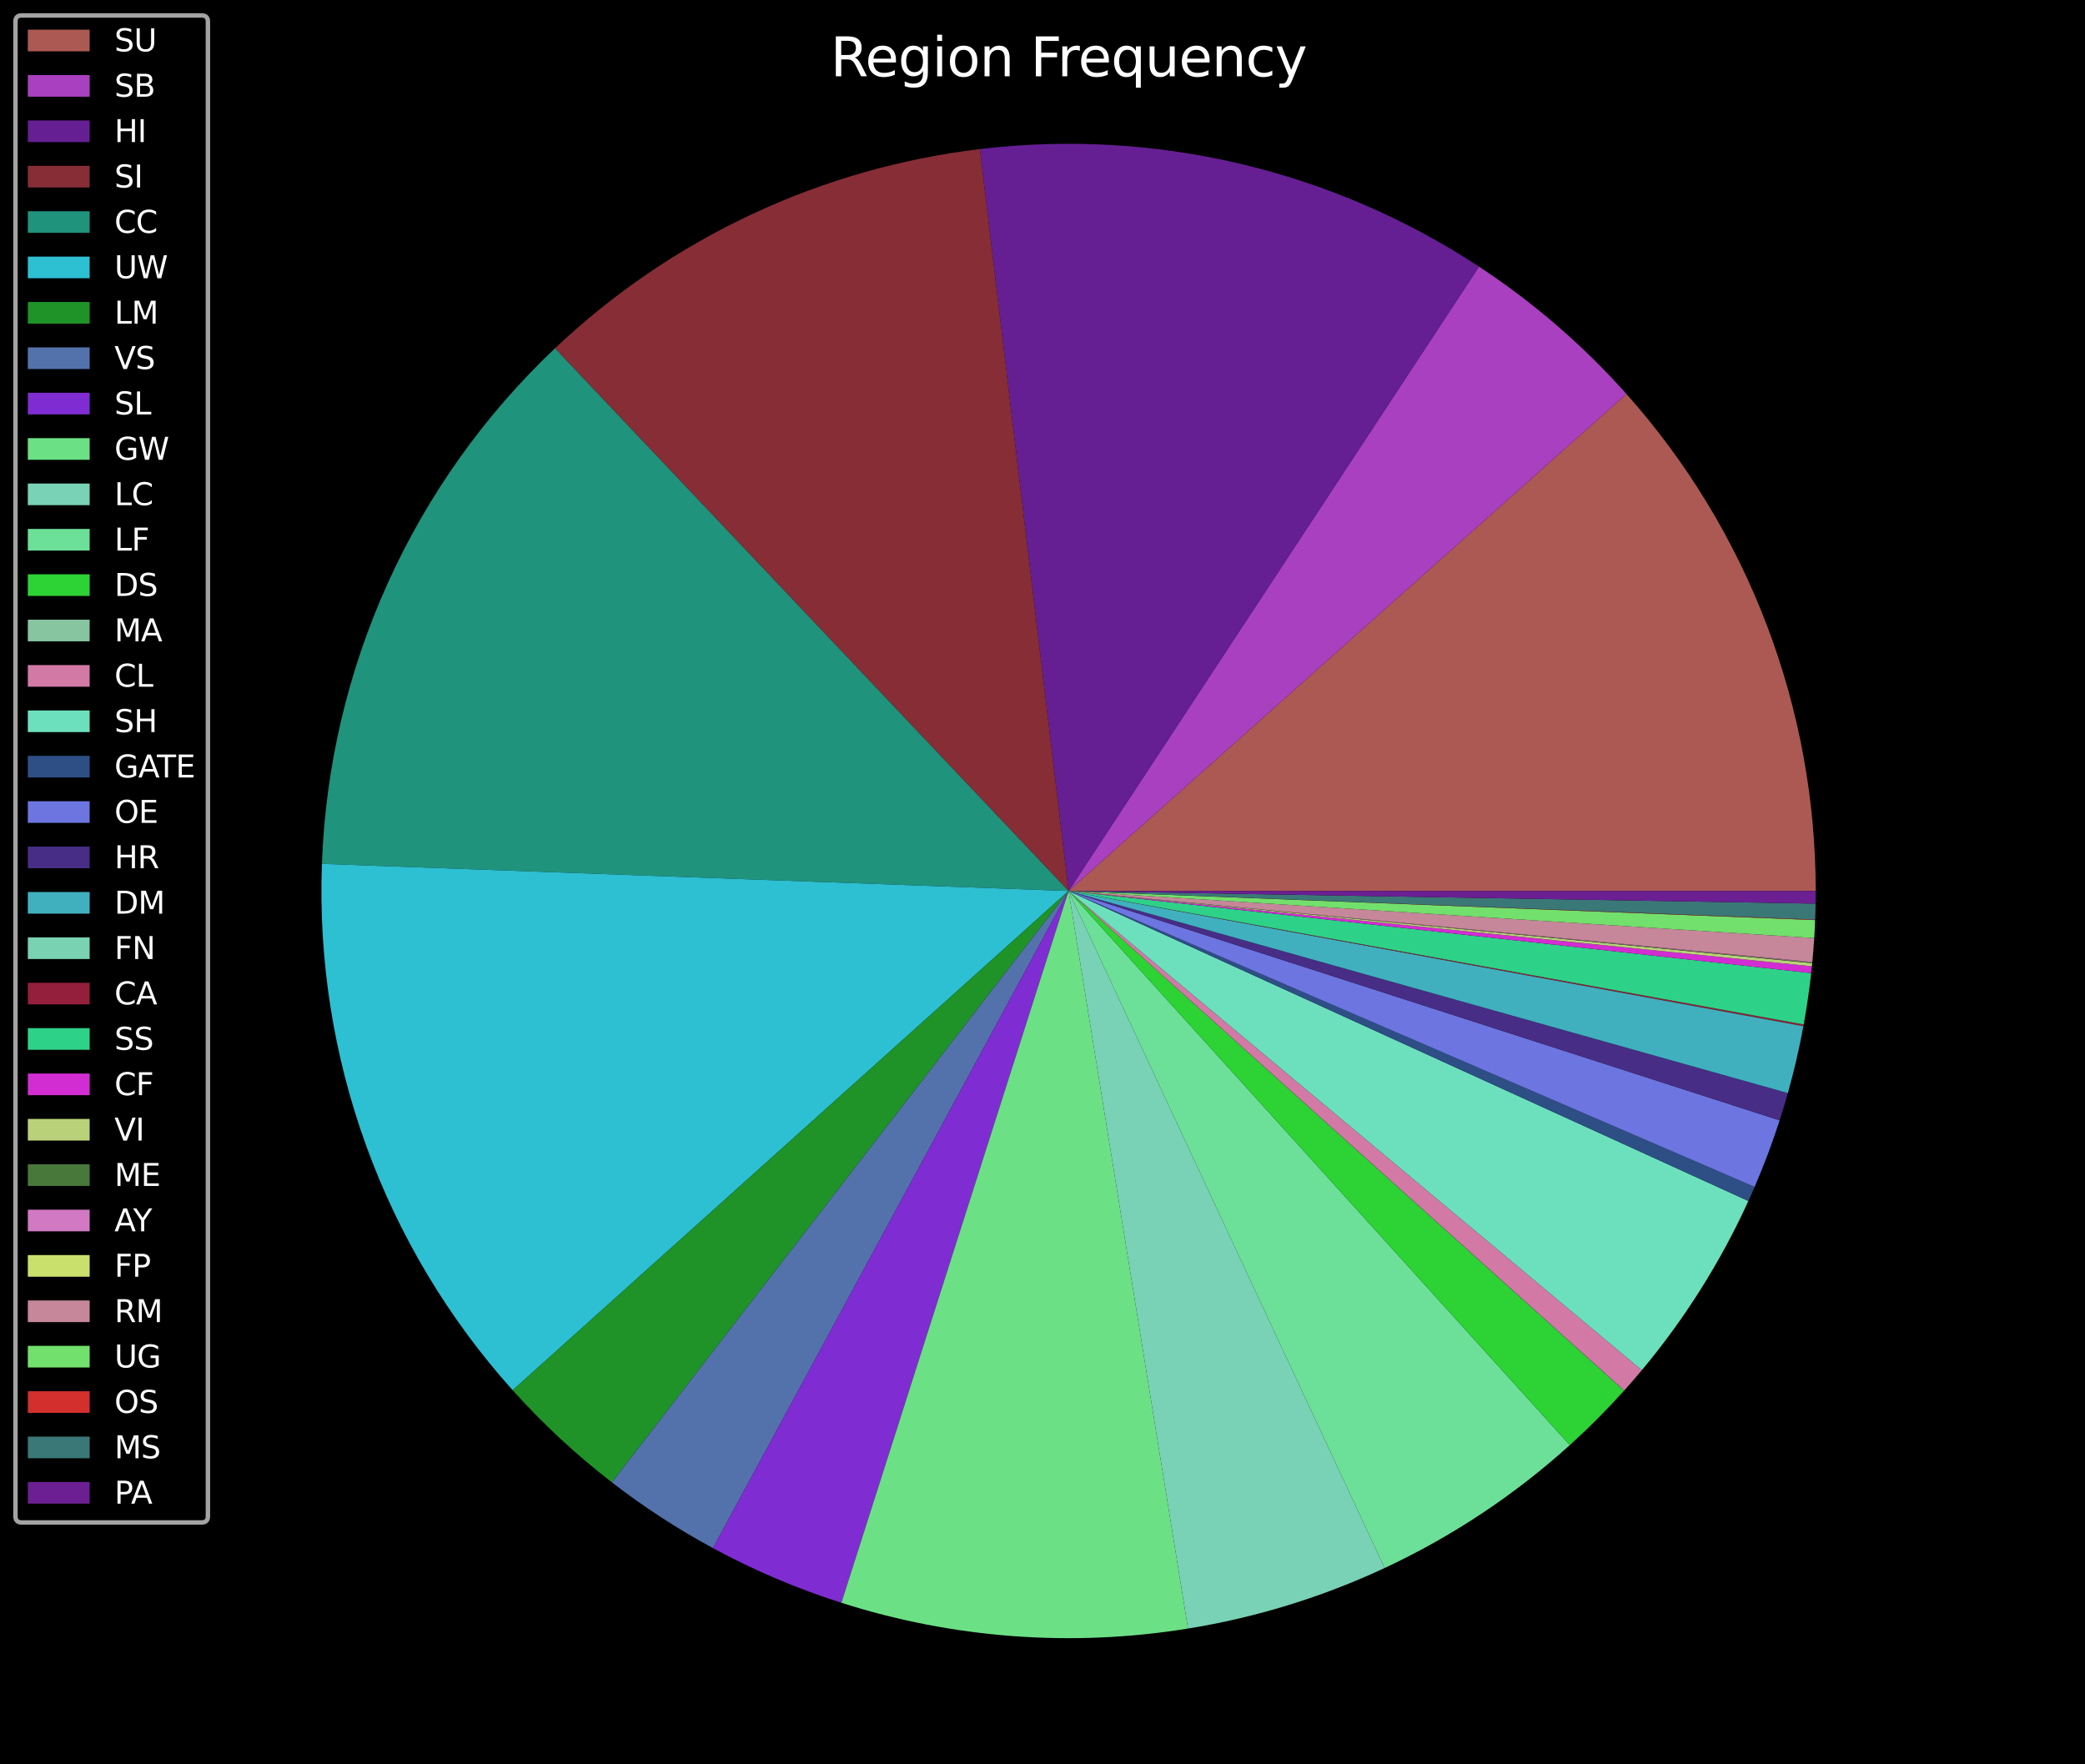 <svg xmlns:xlink="http://www.w3.org/1999/xlink" width="624" height="528" viewBox="0 0 468 396" xmlns="http://www.w3.org/2000/svg" version="1.1"><defs><style type="text/css">*{stroke-linejoin:round;stroke-linecap:butt}</style></defs><g id="figure_1"><g id="patch_1"><path d="M 0 396 L 468 396 L 468 0 L 0 0 z"/></g><g id="axes_1"><g id="patch_2"><path d="M 407.556 199.98 C 407.556 179.585 403.836 159.36 396.578 140.3 C 389.32 121.239 378.645 103.662 365.08 88.433 L 239.85 199.98 z" fill="#ac5953"/></g><g id="patch_3"><path d="M 365.08 88.433 C 360.215 82.971 354.998 77.834 349.463 73.054 C 343.928 68.274 338.086 63.86 331.974 59.843 L 239.85 199.98 z" fill="#a840bf"/></g><g id="patch_4"><path d="M 331.974 59.843 C 315.571 49.059 297.401 41.239 278.293 36.739 C 259.185 32.24 239.434 31.13 219.943 33.46 L 239.85 199.98 z" fill="#651f93"/></g><g id="patch_5"><path d="M 219.943 33.46 C 202.173 35.584 184.857 40.539 168.654 48.137 C 152.451 55.734 137.567 65.876 124.57 78.178 L 239.85 199.98 z" fill="#862d36"/></g><g id="patch_6"><path d="M 124.57 78.178 C 108.755 93.145 96.006 111.051 87.036 130.891 C 78.066 150.732 73.045 172.131 72.255 193.891 L 239.85 199.98 z" fill="#1f937c"/></g><g id="patch_7"><path d="M 72.255 193.891 C 71.473 215.41 74.843 236.88 82.18 257.125 C 89.518 277.37 100.686 296.014 115.075 312.035 L 239.85 199.98 z" fill="#2dbfd2"/></g><g id="patch_8"><path d="M 115.075 312.035 C 118.464 315.81 122.023 319.428 125.741 322.88 C 129.458 326.331 133.33 329.613 137.345 332.713 L 239.85 199.98 z" fill="#1f9327"/></g><g id="patch_9"><path d="M 137.345 332.713 C 140.919 335.473 144.603 338.088 148.388 340.55 C 152.173 343.013 156.056 345.322 160.027 347.471 L 239.85 199.98 z" fill="#5372ac"/></g><g id="patch_10"><path d="M 160.027 347.471 C 164.627 349.961 169.341 352.234 174.154 354.283 C 178.966 356.332 183.872 358.154 188.855 359.745 L 239.85 199.98 z" fill="#7f2dd2"/></g><g id="patch_11"><path d="M 188.855 359.745 C 201.371 363.74 214.314 366.25 227.416 367.224 C 240.518 368.199 253.69 367.63 266.659 365.529 L 239.85 199.98 z" fill="#6ce085"/></g><g id="patch_12"><path d="M 266.659 365.529 C 274.285 364.294 281.815 362.534 289.198 360.261 C 296.581 357.988 303.798 355.208 310.797 351.94 L 239.85 199.98 z" fill="#79d2b5"/></g><g id="patch_13"><path d="M 310.797 351.94 C 318.362 348.408 325.652 344.316 332.607 339.699 C 339.563 335.081 346.163 329.951 352.355 324.351 L 239.85 199.98 z" fill="#6ce098"/></g><g id="patch_14"><path d="M 352.355 324.351 C 354.485 322.423 356.566 320.441 358.595 318.407 C 360.624 316.372 362.601 314.286 364.523 312.15 L 239.85 199.98 z" fill="#2dd235"/></g><g id="patch_15"><path d="M 364.523 312.15 C 364.532 312.139 364.542 312.128 364.552 312.117 C 364.562 312.106 364.572 312.095 364.581 312.084 L 239.85 199.98 z" fill="#87c5a1"/></g><g id="patch_16"><path d="M 364.581 312.084 C 365.253 311.338 365.917 310.585 366.575 309.826 C 367.232 309.067 367.883 308.303 368.527 307.532 L 239.85 199.98 z" fill="#d279a6"/></g><g id="patch_17"><path d="M 368.527 307.532 C 373.34 301.774 377.761 295.699 381.76 289.349 C 385.759 282.999 389.327 276.388 392.441 269.559 L 239.85 199.98 z" fill="#6ce0bd"/></g><g id="patch_18"><path d="M 392.441 269.559 C 392.68 269.036 392.916 268.511 393.149 267.985 C 393.382 267.459 393.613 266.932 393.841 266.404 L 239.85 199.98 z" fill="#2d4f86"/></g><g id="patch_19"><path d="M 393.841 266.404 C 394.895 263.961 395.89 261.493 396.827 259.002 C 397.763 256.512 398.64 253.999 399.457 251.467 L 239.85 199.98 z" fill="#6c75e0"/></g><g id="patch_20"><path d="M 399.457 251.467 C 399.784 250.452 400.102 249.434 400.41 248.413 C 400.718 247.392 401.016 246.368 401.305 245.342 L 239.85 199.98 z" fill="#472d86"/></g><g id="patch_21"><path d="M 401.305 245.342 C 401.999 242.872 402.636 240.386 403.216 237.887 C 403.796 235.388 404.318 232.876 404.783 230.353 L 239.85 199.98 z" fill="#40b0bf"/></g><g id="patch_22"><path d="M 404.783 230.353 C 404.785 230.343 404.787 230.332 404.789 230.321 C 404.791 230.31 404.793 230.299 404.795 230.288 L 239.85 199.98 z" fill="#79d2b2"/></g><g id="patch_23"><path d="M 404.795 230.288 C 404.805 230.231 404.816 230.173 404.826 230.115 C 404.837 230.058 404.847 230 404.858 229.942 L 239.85 199.98 z" fill="#931f3c"/></g><g id="patch_24"><path d="M 404.858 229.942 C 405.205 228.031 405.519 226.114 405.799 224.192 C 406.079 222.27 406.326 220.344 406.54 218.413 L 239.85 199.98 z" fill="#2dd288"/></g><g id="patch_25"><path d="M 406.54 218.413 C 406.568 218.158 406.596 217.903 406.623 217.648 C 406.65 217.393 406.676 217.138 406.702 216.882 L 239.85 199.98 z" fill="#d22dd2"/></g><g id="patch_26"><path d="M 406.702 216.882 C 406.714 216.766 406.726 216.649 406.737 216.532 C 406.749 216.416 406.76 216.299 406.772 216.182 L 239.85 199.98 z" fill="#b9d279"/></g><g id="patch_27"><path d="M 406.772 216.182 C 406.774 216.16 406.776 216.138 406.778 216.116 C 406.78 216.095 406.782 216.073 406.784 216.051 L 239.85 199.98 z" fill="#48783a"/></g><g id="patch_28"><path d="M 406.784 216.051 C 406.786 216.033 406.788 216.014 406.789 215.996 C 406.791 215.978 406.793 215.96 406.795 215.941 L 239.85 199.98 z" fill="#d279c3"/></g><g id="patch_29"><path d="M 406.795 215.941 C 406.795 215.938 406.795 215.934 406.796 215.93 C 406.796 215.927 406.796 215.923 406.797 215.919 L 239.85 199.98 z" fill="#cae06c"/></g><g id="patch_30"><path d="M 406.797 215.919 C 406.882 215.026 406.96 214.131 407.031 213.236 C 407.102 212.341 407.166 211.445 407.223 210.549 L 239.85 199.98 z" fill="#c58799"/></g><g id="patch_31"><path d="M 407.223 210.549 C 407.265 209.876 407.304 209.203 407.338 208.53 C 407.372 207.856 407.403 207.183 407.429 206.509 L 239.85 199.98 z" fill="#72e06c"/></g><g id="patch_32"><path d="M 407.429 206.509 C 407.43 206.491 407.43 206.472 407.431 206.454 C 407.432 206.436 407.432 206.417 407.433 206.399 L 239.85 199.98 z" fill="#d22f2d"/></g><g id="patch_33"><path d="M 407.433 206.399 C 407.456 205.802 407.476 205.205 407.492 204.608 C 407.509 204.011 407.522 203.414 407.532 202.816 L 239.85 199.98 z" fill="#3a7877"/></g><g id="patch_34"><path d="M 407.532 202.816 C 407.54 202.344 407.546 201.871 407.55 201.398 C 407.554 200.926 407.556 200.453 407.556 199.98 L 239.85 199.98 z" fill="#6b1f93"/></g><g id="text_1"><g transform="translate(186.407 17.126) scale(0.12 -0.12)" fill="#ffffff"><defs><path id="DejaVuSans-52" d="M 2841 2188 Q 3044 2119 3236 1894 Q 3428 1669 3622 1275 L 4263 0 L 3584 0 L 2988 1197 Q 2756 1666 2539 1819 Q 2322 1972 1947 1972 L 1259 1972 L 1259 0 L 628 0 L 628 4666 L 2053 4666 Q 2853 4666 3247 4331 Q 3641 3997 3641 3322 Q 3641 2881 3436 2590 Q 3231 2300 2841 2188 z M 1259 4147 L 1259 2491 L 2053 2491 Q 2509 2491 2742 2702 Q 2975 2913 2975 3322 Q 2975 3731 2742 3939 Q 2509 4147 2053 4147 L 1259 4147 z" transform="scale(0.016)"/><path id="DejaVuSans-65" d="M 3597 1894 L 3597 1613 L 953 1613 Q 991 1019 1311 708 Q 1631 397 2203 397 Q 2534 397 2845 478 Q 3156 559 3463 722 L 3463 178 Q 3153 47 2828 -22 Q 2503 -91 2169 -91 Q 1331 -91 842 396 Q 353 884 353 1716 Q 353 2575 817 3079 Q 1281 3584 2069 3584 Q 2775 3584 3186 3129 Q 3597 2675 3597 1894 z M 3022 2063 Q 3016 2534 2758 2815 Q 2500 3097 2075 3097 Q 1594 3097 1305 2825 Q 1016 2553 972 2059 L 3022 2063 z" transform="scale(0.016)"/><path id="DejaVuSans-67" d="M 2906 1791 Q 2906 2416 2648 2759 Q 2391 3103 1925 3103 Q 1463 3103 1205 2759 Q 947 2416 947 1791 Q 947 1169 1205 825 Q 1463 481 1925 481 Q 2391 481 2648 825 Q 2906 1169 2906 1791 z M 3481 434 Q 3481 -459 3084 -895 Q 2688 -1331 1869 -1331 Q 1566 -1331 1297 -1286 Q 1028 -1241 775 -1147 L 775 -588 Q 1028 -725 1275 -790 Q 1522 -856 1778 -856 Q 2344 -856 2625 -561 Q 2906 -266 2906 331 L 2906 616 Q 2728 306 2450 153 Q 2172 0 1784 0 Q 1141 0 747 490 Q 353 981 353 1791 Q 353 2603 747 3093 Q 1141 3584 1784 3584 Q 2172 3584 2450 3431 Q 2728 3278 2906 2969 L 2906 3500 L 3481 3500 L 3481 434 z" transform="scale(0.016)"/><path id="DejaVuSans-69" d="M 603 3500 L 1178 3500 L 1178 0 L 603 0 L 603 3500 z M 603 4863 L 1178 4863 L 1178 4134 L 603 4134 L 603 4863 z" transform="scale(0.016)"/><path id="DejaVuSans-6f" d="M 1959 3097 Q 1497 3097 1228 2736 Q 959 2375 959 1747 Q 959 1119 1226 758 Q 1494 397 1959 397 Q 2419 397 2687 759 Q 2956 1122 2956 1747 Q 2956 2369 2687 2733 Q 2419 3097 1959 3097 z M 1959 3584 Q 2709 3584 3137 3096 Q 3566 2609 3566 1747 Q 3566 888 3137 398 Q 2709 -91 1959 -91 Q 1206 -91 779 398 Q 353 888 353 1747 Q 353 2609 779 3096 Q 1206 3584 1959 3584 z" transform="scale(0.016)"/><path id="DejaVuSans-6e" d="M 3513 2113 L 3513 0 L 2938 0 L 2938 2094 Q 2938 2591 2744 2837 Q 2550 3084 2163 3084 Q 1697 3084 1428 2787 Q 1159 2491 1159 1978 L 1159 0 L 581 0 L 581 3500 L 1159 3500 L 1159 2956 Q 1366 3272 1645 3428 Q 1925 3584 2291 3584 Q 2894 3584 3203 3211 Q 3513 2838 3513 2113 z" transform="scale(0.016)"/><path id="DejaVuSans-20" transform="scale(0.016)"/><path id="DejaVuSans-46" d="M 628 4666 L 3309 4666 L 3309 4134 L 1259 4134 L 1259 2759 L 3109 2759 L 3109 2228 L 1259 2228 L 1259 0 L 628 0 L 628 4666 z" transform="scale(0.016)"/><path id="DejaVuSans-72" d="M 2631 2963 Q 2534 3019 2420 3045 Q 2306 3072 2169 3072 Q 1681 3072 1420 2755 Q 1159 2438 1159 1844 L 1159 0 L 581 0 L 581 3500 L 1159 3500 L 1159 2956 Q 1341 3275 1631 3429 Q 1922 3584 2338 3584 Q 2397 3584 2469 3576 Q 2541 3569 2628 3553 L 2631 2963 z" transform="scale(0.016)"/><path id="DejaVuSans-71" d="M 947 1747 Q 947 1113 1208 752 Q 1469 391 1925 391 Q 2381 391 2643 752 Q 2906 1113 2906 1747 Q 2906 2381 2643 2742 Q 2381 3103 1925 3103 Q 1469 3103 1208 2742 Q 947 2381 947 1747 z M 2906 525 Q 2725 213 2448 61 Q 2172 -91 1784 -91 Q 1150 -91 751 415 Q 353 922 353 1747 Q 353 2572 751 3078 Q 1150 3584 1784 3584 Q 2172 3584 2448 3432 Q 2725 3281 2906 2969 L 2906 3500 L 3481 3500 L 3481 -1331 L 2906 -1331 L 2906 525 z" transform="scale(0.016)"/><path id="DejaVuSans-75" d="M 544 1381 L 544 3500 L 1119 3500 L 1119 1403 Q 1119 906 1312 657 Q 1506 409 1894 409 Q 2359 409 2629 706 Q 2900 1003 2900 1516 L 2900 3500 L 3475 3500 L 3475 0 L 2900 0 L 2900 538 Q 2691 219 2414 64 Q 2138 -91 1772 -91 Q 1169 -91 856 284 Q 544 659 544 1381 z M 1991 3584 L 1991 3584 z" transform="scale(0.016)"/><path id="DejaVuSans-63" d="M 3122 3366 L 3122 2828 Q 2878 2963 2633 3030 Q 2388 3097 2138 3097 Q 1578 3097 1268 2742 Q 959 2388 959 1747 Q 959 1106 1268 751 Q 1578 397 2138 397 Q 2388 397 2633 464 Q 2878 531 3122 666 L 3122 134 Q 2881 22 2623 -34 Q 2366 -91 2075 -91 Q 1284 -91 818 406 Q 353 903 353 1747 Q 353 2603 823 3093 Q 1294 3584 2113 3584 Q 2378 3584 2631 3529 Q 2884 3475 3122 3366 z" transform="scale(0.016)"/><path id="DejaVuSans-79" d="M 2059 -325 Q 1816 -950 1584 -1140 Q 1353 -1331 966 -1331 L 506 -1331 L 506 -850 L 844 -850 Q 1081 -850 1212 -737 Q 1344 -625 1503 -206 L 1606 56 L 191 3500 L 800 3500 L 1894 763 L 2988 3500 L 3597 3500 L 2059 -325 z" transform="scale(0.016)"/></defs><use xlink:href="#DejaVuSans-52"/><use xlink:href="#DejaVuSans-65" x="64.982"/><use xlink:href="#DejaVuSans-67" x="126.506"/><use xlink:href="#DejaVuSans-69" x="189.982"/><use xlink:href="#DejaVuSans-6f" x="217.766"/><use xlink:href="#DejaVuSans-6e" x="278.947"/><use xlink:href="#DejaVuSans-20" x="342.326"/><use xlink:href="#DejaVuSans-46" x="374.113"/><use xlink:href="#DejaVuSans-72" x="424.383"/><use xlink:href="#DejaVuSans-65" x="463.246"/><use xlink:href="#DejaVuSans-71" x="524.77"/><use xlink:href="#DejaVuSans-75" x="588.246"/><use xlink:href="#DejaVuSans-65" x="651.625"/><use xlink:href="#DejaVuSans-6e" x="713.148"/><use xlink:href="#DejaVuSans-63" x="776.527"/><use xlink:href="#DejaVuSans-79" x="831.508"/></g></g></g><g id="legend_1"><g id="patch_35"><path d="M 4.858 341.71 L 45.277 341.71 Q 46.665 341.71 46.665 340.322 L 46.665 4.858 Q 46.665 3.47 45.277 3.47 L 4.858 3.47 Q 3.47 3.47 3.47 4.858 L 3.47 340.322 Q 3.47 341.71 4.858 341.71 z" opacity="0.8" stroke="#cccccc" stroke-linejoin="miter"/></g><g id="patch_36"><path d="M 6.246 11.519 L 20.126 11.519 L 20.126 6.661 L 6.246 6.661 z" fill="#ac5953"/></g><g id="text_2"><g transform="translate(25.678 11.519) scale(0.069 -0.069)" fill="#ffffff"><defs><path id="DejaVuSans-53" d="M 3425 4513 L 3425 3897 Q 3066 4069 2747 4153 Q 2428 4238 2131 4238 Q 1616 4238 1336 4038 Q 1056 3838 1056 3469 Q 1056 3159 1242 3001 Q 1428 2844 1947 2747 L 2328 2669 Q 3034 2534 3370 2195 Q 3706 1856 3706 1288 Q 3706 609 3251 259 Q 2797 -91 1919 -91 Q 1588 -91 1214 -16 Q 841 59 441 206 L 441 856 Q 825 641 1194 531 Q 1563 422 1919 422 Q 2459 422 2753 634 Q 3047 847 3047 1241 Q 3047 1584 2836 1778 Q 2625 1972 2144 2069 L 1759 2144 Q 1053 2284 737 2584 Q 422 2884 422 3419 Q 422 4038 858 4394 Q 1294 4750 2059 4750 Q 2388 4750 2728 4690 Q 3069 4631 3425 4513 z" transform="scale(0.016)"/><path id="DejaVuSans-55" d="M 556 4666 L 1191 4666 L 1191 1831 Q 1191 1081 1462 751 Q 1734 422 2344 422 Q 2950 422 3222 751 Q 3494 1081 3494 1831 L 3494 4666 L 4128 4666 L 4128 1753 Q 4128 841 3676 375 Q 3225 -91 2344 -91 Q 1459 -91 1007 375 Q 556 841 556 1753 L 556 4666 z" transform="scale(0.016)"/></defs><use xlink:href="#DejaVuSans-53"/><use xlink:href="#DejaVuSans-55" x="63.477"/></g></g><g id="patch_37"><path d="M 6.246 21.706 L 20.126 21.706 L 20.126 16.848 L 6.246 16.848 z" fill="#a840bf"/></g><g id="text_3"><g transform="translate(25.678 21.706) scale(0.069 -0.069)" fill="#ffffff"><defs><path id="DejaVuSans-42" d="M 1259 2228 L 1259 519 L 2272 519 Q 2781 519 3026 730 Q 3272 941 3272 1375 Q 3272 1813 3026 2020 Q 2781 2228 2272 2228 L 1259 2228 z M 1259 4147 L 1259 2741 L 2194 2741 Q 2656 2741 2882 2914 Q 3109 3088 3109 3444 Q 3109 3797 2882 3972 Q 2656 4147 2194 4147 L 1259 4147 z M 628 4666 L 2241 4666 Q 2963 4666 3353 4366 Q 3744 4066 3744 3513 Q 3744 3084 3544 2831 Q 3344 2578 2956 2516 Q 3422 2416 3680 2098 Q 3938 1781 3938 1306 Q 3938 681 3513 340 Q 3088 0 2303 0 L 628 0 L 628 4666 z" transform="scale(0.016)"/></defs><use xlink:href="#DejaVuSans-53"/><use xlink:href="#DejaVuSans-42" x="63.477"/></g></g><g id="patch_38"><path d="M 6.246 31.893 L 20.126 31.893 L 20.126 27.035 L 6.246 27.035 z" fill="#651f93"/></g><g id="text_4"><g transform="translate(25.678 31.893) scale(0.069 -0.069)" fill="#ffffff"><defs><path id="DejaVuSans-48" d="M 628 4666 L 1259 4666 L 1259 2753 L 3553 2753 L 3553 4666 L 4184 4666 L 4184 0 L 3553 0 L 3553 2222 L 1259 2222 L 1259 0 L 628 0 L 628 4666 z" transform="scale(0.016)"/><path id="DejaVuSans-49" d="M 628 4666 L 1259 4666 L 1259 0 L 628 0 L 628 4666 z" transform="scale(0.016)"/></defs><use xlink:href="#DejaVuSans-48"/><use xlink:href="#DejaVuSans-49" x="75.195"/></g></g><g id="patch_39"><path d="M 6.246 42.079 L 20.126 42.079 L 20.126 37.221 L 6.246 37.221 z" fill="#862d36"/></g><g id="text_5"><g transform="translate(25.678 42.079) scale(0.069 -0.069)" fill="#ffffff"><use xlink:href="#DejaVuSans-53"/><use xlink:href="#DejaVuSans-49" x="63.477"/></g></g><g id="patch_40"><path d="M 6.246 52.266 L 20.126 52.266 L 20.126 47.408 L 6.246 47.408 z" fill="#1f937c"/></g><g id="text_6"><g transform="translate(25.678 52.266) scale(0.069 -0.069)" fill="#ffffff"><defs><path id="DejaVuSans-43" d="M 4122 4306 L 4122 3641 Q 3803 3938 3442 4084 Q 3081 4231 2675 4231 Q 1875 4231 1450 3742 Q 1025 3253 1025 2328 Q 1025 1406 1450 917 Q 1875 428 2675 428 Q 3081 428 3442 575 Q 3803 722 4122 1019 L 4122 359 Q 3791 134 3420 21 Q 3050 -91 2638 -91 Q 1578 -91 968 557 Q 359 1206 359 2328 Q 359 3453 968 4101 Q 1578 4750 2638 4750 Q 3056 4750 3426 4639 Q 3797 4528 4122 4306 z" transform="scale(0.016)"/></defs><use xlink:href="#DejaVuSans-43"/><use xlink:href="#DejaVuSans-43" x="69.824"/></g></g><g id="patch_41"><path d="M 6.246 62.452 L 20.126 62.452 L 20.126 57.594 L 6.246 57.594 z" fill="#2dbfd2"/></g><g id="text_7"><g transform="translate(25.678 62.452) scale(0.069 -0.069)" fill="#ffffff"><defs><path id="DejaVuSans-57" d="M 213 4666 L 850 4666 L 1831 722 L 2809 4666 L 3519 4666 L 4500 722 L 5478 4666 L 6119 4666 L 4947 0 L 4153 0 L 3169 4050 L 2175 0 L 1381 0 L 213 4666 z" transform="scale(0.016)"/></defs><use xlink:href="#DejaVuSans-55"/><use xlink:href="#DejaVuSans-57" x="73.193"/></g></g><g id="patch_42"><path d="M 6.246 72.639 L 20.126 72.639 L 20.126 67.781 L 6.246 67.781 z" fill="#1f9327"/></g><g id="text_8"><g transform="translate(25.678 72.639) scale(0.069 -0.069)" fill="#ffffff"><defs><path id="DejaVuSans-4c" d="M 628 4666 L 1259 4666 L 1259 531 L 3531 531 L 3531 0 L 628 0 L 628 4666 z" transform="scale(0.016)"/><path id="DejaVuSans-4d" d="M 628 4666 L 1569 4666 L 2759 1491 L 3956 4666 L 4897 4666 L 4897 0 L 4281 0 L 4281 4097 L 3078 897 L 2444 897 L 1241 4097 L 1241 0 L 628 0 L 628 4666 z" transform="scale(0.016)"/></defs><use xlink:href="#DejaVuSans-4c"/><use xlink:href="#DejaVuSans-4d" x="55.713"/></g></g><g id="patch_43"><path d="M 6.246 82.826 L 20.126 82.826 L 20.126 77.968 L 6.246 77.968 z" fill="#5372ac"/></g><g id="text_9"><g transform="translate(25.678 82.826) scale(0.069 -0.069)" fill="#ffffff"><defs><path id="DejaVuSans-56" d="M 1831 0 L 50 4666 L 709 4666 L 2188 738 L 3669 4666 L 4325 4666 L 2547 0 L 1831 0 z" transform="scale(0.016)"/></defs><use xlink:href="#DejaVuSans-56"/><use xlink:href="#DejaVuSans-53" x="68.408"/></g></g><g id="patch_44"><path d="M 6.246 93.012 L 20.126 93.012 L 20.126 88.154 L 6.246 88.154 z" fill="#7f2dd2"/></g><g id="text_10"><g transform="translate(25.678 93.012) scale(0.069 -0.069)" fill="#ffffff"><use xlink:href="#DejaVuSans-53"/><use xlink:href="#DejaVuSans-4c" x="63.477"/></g></g><g id="patch_45"><path d="M 6.246 103.199 L 20.126 103.199 L 20.126 98.341 L 6.246 98.341 z" fill="#6ce085"/></g><g id="text_11"><g transform="translate(25.678 103.199) scale(0.069 -0.069)" fill="#ffffff"><defs><path id="DejaVuSans-47" d="M 3809 666 L 3809 1919 L 2778 1919 L 2778 2438 L 4434 2438 L 4434 434 Q 4069 175 3628 42 Q 3188 -91 2688 -91 Q 1594 -91 976 548 Q 359 1188 359 2328 Q 359 3472 976 4111 Q 1594 4750 2688 4750 Q 3144 4750 3555 4637 Q 3966 4525 4313 4306 L 4313 3634 Q 3963 3931 3569 4081 Q 3175 4231 2741 4231 Q 1884 4231 1454 3753 Q 1025 3275 1025 2328 Q 1025 1384 1454 906 Q 1884 428 2741 428 Q 3075 428 3337 486 Q 3600 544 3809 666 z" transform="scale(0.016)"/></defs><use xlink:href="#DejaVuSans-47"/><use xlink:href="#DejaVuSans-57" x="77.49"/></g></g><g id="patch_46"><path d="M 6.246 113.386 L 20.126 113.386 L 20.126 108.528 L 6.246 108.528 z" fill="#79d2b5"/></g><g id="text_12"><g transform="translate(25.678 113.386) scale(0.069 -0.069)" fill="#ffffff"><use xlink:href="#DejaVuSans-4c"/><use xlink:href="#DejaVuSans-43" x="55.713"/></g></g><g id="patch_47"><path d="M 6.246 123.572 L 20.126 123.572 L 20.126 118.714 L 6.246 118.714 z" fill="#6ce098"/></g><g id="text_13"><g transform="translate(25.678 123.572) scale(0.069 -0.069)" fill="#ffffff"><use xlink:href="#DejaVuSans-4c"/><use xlink:href="#DejaVuSans-46" x="55.713"/></g></g><g id="patch_48"><path d="M 6.246 133.759 L 20.126 133.759 L 20.126 128.901 L 6.246 128.901 z" fill="#2dd235"/></g><g id="text_14"><g transform="translate(25.678 133.759) scale(0.069 -0.069)" fill="#ffffff"><defs><path id="DejaVuSans-44" d="M 1259 4147 L 1259 519 L 2022 519 Q 2988 519 3436 956 Q 3884 1394 3884 2338 Q 3884 3275 3436 3711 Q 2988 4147 2022 4147 L 1259 4147 z M 628 4666 L 1925 4666 Q 3281 4666 3915 4102 Q 4550 3538 4550 2338 Q 4550 1131 3912 565 Q 3275 0 1925 0 L 628 0 L 628 4666 z" transform="scale(0.016)"/></defs><use xlink:href="#DejaVuSans-44"/><use xlink:href="#DejaVuSans-53" x="77.002"/></g></g><g id="patch_49"><path d="M 6.246 143.945 L 20.126 143.945 L 20.126 139.087 L 6.246 139.087 z" fill="#87c5a1"/></g><g id="text_15"><g transform="translate(25.678 143.945) scale(0.069 -0.069)" fill="#ffffff"><defs><path id="DejaVuSans-41" d="M 2188 4044 L 1331 1722 L 3047 1722 L 2188 4044 z M 1831 4666 L 2547 4666 L 4325 0 L 3669 0 L 3244 1197 L 1141 1197 L 716 0 L 50 0 L 1831 4666 z" transform="scale(0.016)"/></defs><use xlink:href="#DejaVuSans-4d"/><use xlink:href="#DejaVuSans-41" x="86.279"/></g></g><g id="patch_50"><path d="M 6.246 154.132 L 20.126 154.132 L 20.126 149.274 L 6.246 149.274 z" fill="#d279a6"/></g><g id="text_16"><g transform="translate(25.678 154.132) scale(0.069 -0.069)" fill="#ffffff"><use xlink:href="#DejaVuSans-43"/><use xlink:href="#DejaVuSans-4c" x="69.824"/></g></g><g id="patch_51"><path d="M 6.246 164.319 L 20.126 164.319 L 20.126 159.461 L 6.246 159.461 z" fill="#6ce0bd"/></g><g id="text_17"><g transform="translate(25.678 164.319) scale(0.069 -0.069)" fill="#ffffff"><use xlink:href="#DejaVuSans-53"/><use xlink:href="#DejaVuSans-48" x="63.477"/></g></g><g id="patch_52"><path d="M 6.246 174.505 L 20.126 174.505 L 20.126 169.647 L 6.246 169.647 z" fill="#2d4f86"/></g><g id="text_18"><g transform="translate(25.678 174.505) scale(0.069 -0.069)" fill="#ffffff"><defs><path id="DejaVuSans-54" d="M -19 4666 L 3928 4666 L 3928 4134 L 2272 4134 L 2272 0 L 1638 0 L 1638 4134 L -19 4134 L -19 4666 z" transform="scale(0.016)"/><path id="DejaVuSans-45" d="M 628 4666 L 3578 4666 L 3578 4134 L 1259 4134 L 1259 2753 L 3481 2753 L 3481 2222 L 1259 2222 L 1259 531 L 3634 531 L 3634 0 L 628 0 L 628 4666 z" transform="scale(0.016)"/></defs><use xlink:href="#DejaVuSans-47"/><use xlink:href="#DejaVuSans-41" x="77.49"/><use xlink:href="#DejaVuSans-54" x="138.148"/><use xlink:href="#DejaVuSans-45" x="199.232"/></g></g><g id="patch_53"><path d="M 6.246 184.692 L 20.126 184.692 L 20.126 179.834 L 6.246 179.834 z" fill="#6c75e0"/></g><g id="text_19"><g transform="translate(25.678 184.692) scale(0.069 -0.069)" fill="#ffffff"><defs><path id="DejaVuSans-4f" d="M 2522 4238 Q 1834 4238 1429 3725 Q 1025 3213 1025 2328 Q 1025 1447 1429 934 Q 1834 422 2522 422 Q 3209 422 3611 934 Q 4013 1447 4013 2328 Q 4013 3213 3611 3725 Q 3209 4238 2522 4238 z M 2522 4750 Q 3503 4750 4090 4092 Q 4678 3434 4678 2328 Q 4678 1225 4090 567 Q 3503 -91 2522 -91 Q 1538 -91 948 565 Q 359 1222 359 2328 Q 359 3434 948 4092 Q 1538 4750 2522 4750 z" transform="scale(0.016)"/></defs><use xlink:href="#DejaVuSans-4f"/><use xlink:href="#DejaVuSans-45" x="78.711"/></g></g><g id="patch_54"><path d="M 6.246 194.878 L 20.126 194.878 L 20.126 190.02 L 6.246 190.02 z" fill="#472d86"/></g><g id="text_20"><g transform="translate(25.678 194.878) scale(0.069 -0.069)" fill="#ffffff"><use xlink:href="#DejaVuSans-48"/><use xlink:href="#DejaVuSans-52" x="75.195"/></g></g><g id="patch_55"><path d="M 6.246 205.065 L 20.126 205.065 L 20.126 200.207 L 6.246 200.207 z" fill="#40b0bf"/></g><g id="text_21"><g transform="translate(25.678 205.065) scale(0.069 -0.069)" fill="#ffffff"><use xlink:href="#DejaVuSans-44"/><use xlink:href="#DejaVuSans-4d" x="77.002"/></g></g><g id="patch_56"><path d="M 6.246 215.252 L 20.126 215.252 L 20.126 210.394 L 6.246 210.394 z" fill="#79d2b2"/></g><g id="text_22"><g transform="translate(25.678 215.252) scale(0.069 -0.069)" fill="#ffffff"><defs><path id="DejaVuSans-4e" d="M 628 4666 L 1478 4666 L 3547 763 L 3547 4666 L 4159 4666 L 4159 0 L 3309 0 L 1241 3903 L 1241 0 L 628 0 L 628 4666 z" transform="scale(0.016)"/></defs><use xlink:href="#DejaVuSans-46"/><use xlink:href="#DejaVuSans-4e" x="57.52"/></g></g><g id="patch_57"><path d="M 6.246 225.438 L 20.126 225.438 L 20.126 220.58 L 6.246 220.58 z" fill="#931f3c"/></g><g id="text_23"><g transform="translate(25.678 225.438) scale(0.069 -0.069)" fill="#ffffff"><use xlink:href="#DejaVuSans-43"/><use xlink:href="#DejaVuSans-41" x="69.824"/></g></g><g id="patch_58"><path d="M 6.246 235.625 L 20.126 235.625 L 20.126 230.767 L 6.246 230.767 z" fill="#2dd288"/></g><g id="text_24"><g transform="translate(25.678 235.625) scale(0.069 -0.069)" fill="#ffffff"><use xlink:href="#DejaVuSans-53"/><use xlink:href="#DejaVuSans-53" x="63.477"/></g></g><g id="patch_59"><path d="M 6.246 245.812 L 20.126 245.812 L 20.126 240.954 L 6.246 240.954 z" fill="#d22dd2"/></g><g id="text_25"><g transform="translate(25.678 245.812) scale(0.069 -0.069)" fill="#ffffff"><use xlink:href="#DejaVuSans-43"/><use xlink:href="#DejaVuSans-46" x="69.824"/></g></g><g id="patch_60"><path d="M 6.246 255.998 L 20.126 255.998 L 20.126 251.14 L 6.246 251.14 z" fill="#b9d279"/></g><g id="text_26"><g transform="translate(25.678 255.998) scale(0.069 -0.069)" fill="#ffffff"><use xlink:href="#DejaVuSans-56"/><use xlink:href="#DejaVuSans-49" x="68.408"/></g></g><g id="patch_61"><path d="M 6.246 266.185 L 20.126 266.185 L 20.126 261.327 L 6.246 261.327 z" fill="#48783a"/></g><g id="text_27"><g transform="translate(25.678 266.185) scale(0.069 -0.069)" fill="#ffffff"><use xlink:href="#DejaVuSans-4d"/><use xlink:href="#DejaVuSans-45" x="86.279"/></g></g><g id="patch_62"><path d="M 6.246 276.371 L 20.126 276.371 L 20.126 271.513 L 6.246 271.513 z" fill="#d279c3"/></g><g id="text_28"><g transform="translate(25.678 276.371) scale(0.069 -0.069)" fill="#ffffff"><defs><path id="DejaVuSans-59" d="M -13 4666 L 666 4666 L 1959 2747 L 3244 4666 L 3922 4666 L 2272 2222 L 2272 0 L 1638 0 L 1638 2222 L -13 4666 z" transform="scale(0.016)"/></defs><use xlink:href="#DejaVuSans-41"/><use xlink:href="#DejaVuSans-59" x="60.658"/></g></g><g id="patch_63"><path d="M 6.246 286.558 L 20.126 286.558 L 20.126 281.7 L 6.246 281.7 z" fill="#cae06c"/></g><g id="text_29"><g transform="translate(25.678 286.558) scale(0.069 -0.069)" fill="#ffffff"><defs><path id="DejaVuSans-50" d="M 1259 4147 L 1259 2394 L 2053 2394 Q 2494 2394 2734 2622 Q 2975 2850 2975 3272 Q 2975 3691 2734 3919 Q 2494 4147 2053 4147 L 1259 4147 z M 628 4666 L 2053 4666 Q 2838 4666 3239 4311 Q 3641 3956 3641 3272 Q 3641 2581 3239 2228 Q 2838 1875 2053 1875 L 1259 1875 L 1259 0 L 628 0 L 628 4666 z" transform="scale(0.016)"/></defs><use xlink:href="#DejaVuSans-46"/><use xlink:href="#DejaVuSans-50" x="57.52"/></g></g><g id="patch_64"><path d="M 6.246 296.745 L 20.126 296.745 L 20.126 291.887 L 6.246 291.887 z" fill="#c58799"/></g><g id="text_30"><g transform="translate(25.678 296.745) scale(0.069 -0.069)" fill="#ffffff"><use xlink:href="#DejaVuSans-52"/><use xlink:href="#DejaVuSans-4d" x="69.482"/></g></g><g id="patch_65"><path d="M 6.246 306.931 L 20.126 306.931 L 20.126 302.073 L 6.246 302.073 z" fill="#72e06c"/></g><g id="text_31"><g transform="translate(25.678 306.931) scale(0.069 -0.069)" fill="#ffffff"><use xlink:href="#DejaVuSans-55"/><use xlink:href="#DejaVuSans-47" x="73.193"/></g></g><g id="patch_66"><path d="M 6.246 317.118 L 20.126 317.118 L 20.126 312.26 L 6.246 312.26 z" fill="#d22f2d"/></g><g id="text_32"><g transform="translate(25.678 317.118) scale(0.069 -0.069)" fill="#ffffff"><use xlink:href="#DejaVuSans-4f"/><use xlink:href="#DejaVuSans-53" x="78.711"/></g></g><g id="patch_67"><path d="M 6.246 327.304 L 20.126 327.304 L 20.126 322.446 L 6.246 322.446 z" fill="#3a7877"/></g><g id="text_33"><g transform="translate(25.678 327.304) scale(0.069 -0.069)" fill="#ffffff"><use xlink:href="#DejaVuSans-4d"/><use xlink:href="#DejaVuSans-53" x="86.279"/></g></g><g id="patch_68"><path d="M 6.246 337.491 L 20.126 337.491 L 20.126 332.633 L 6.246 332.633 z" fill="#6b1f93"/></g><g id="text_34"><g transform="translate(25.678 337.491) scale(0.069 -0.069)" fill="#ffffff"><use xlink:href="#DejaVuSans-50"/><use xlink:href="#DejaVuSans-41" x="53.928"/></g></g></g></g></svg>